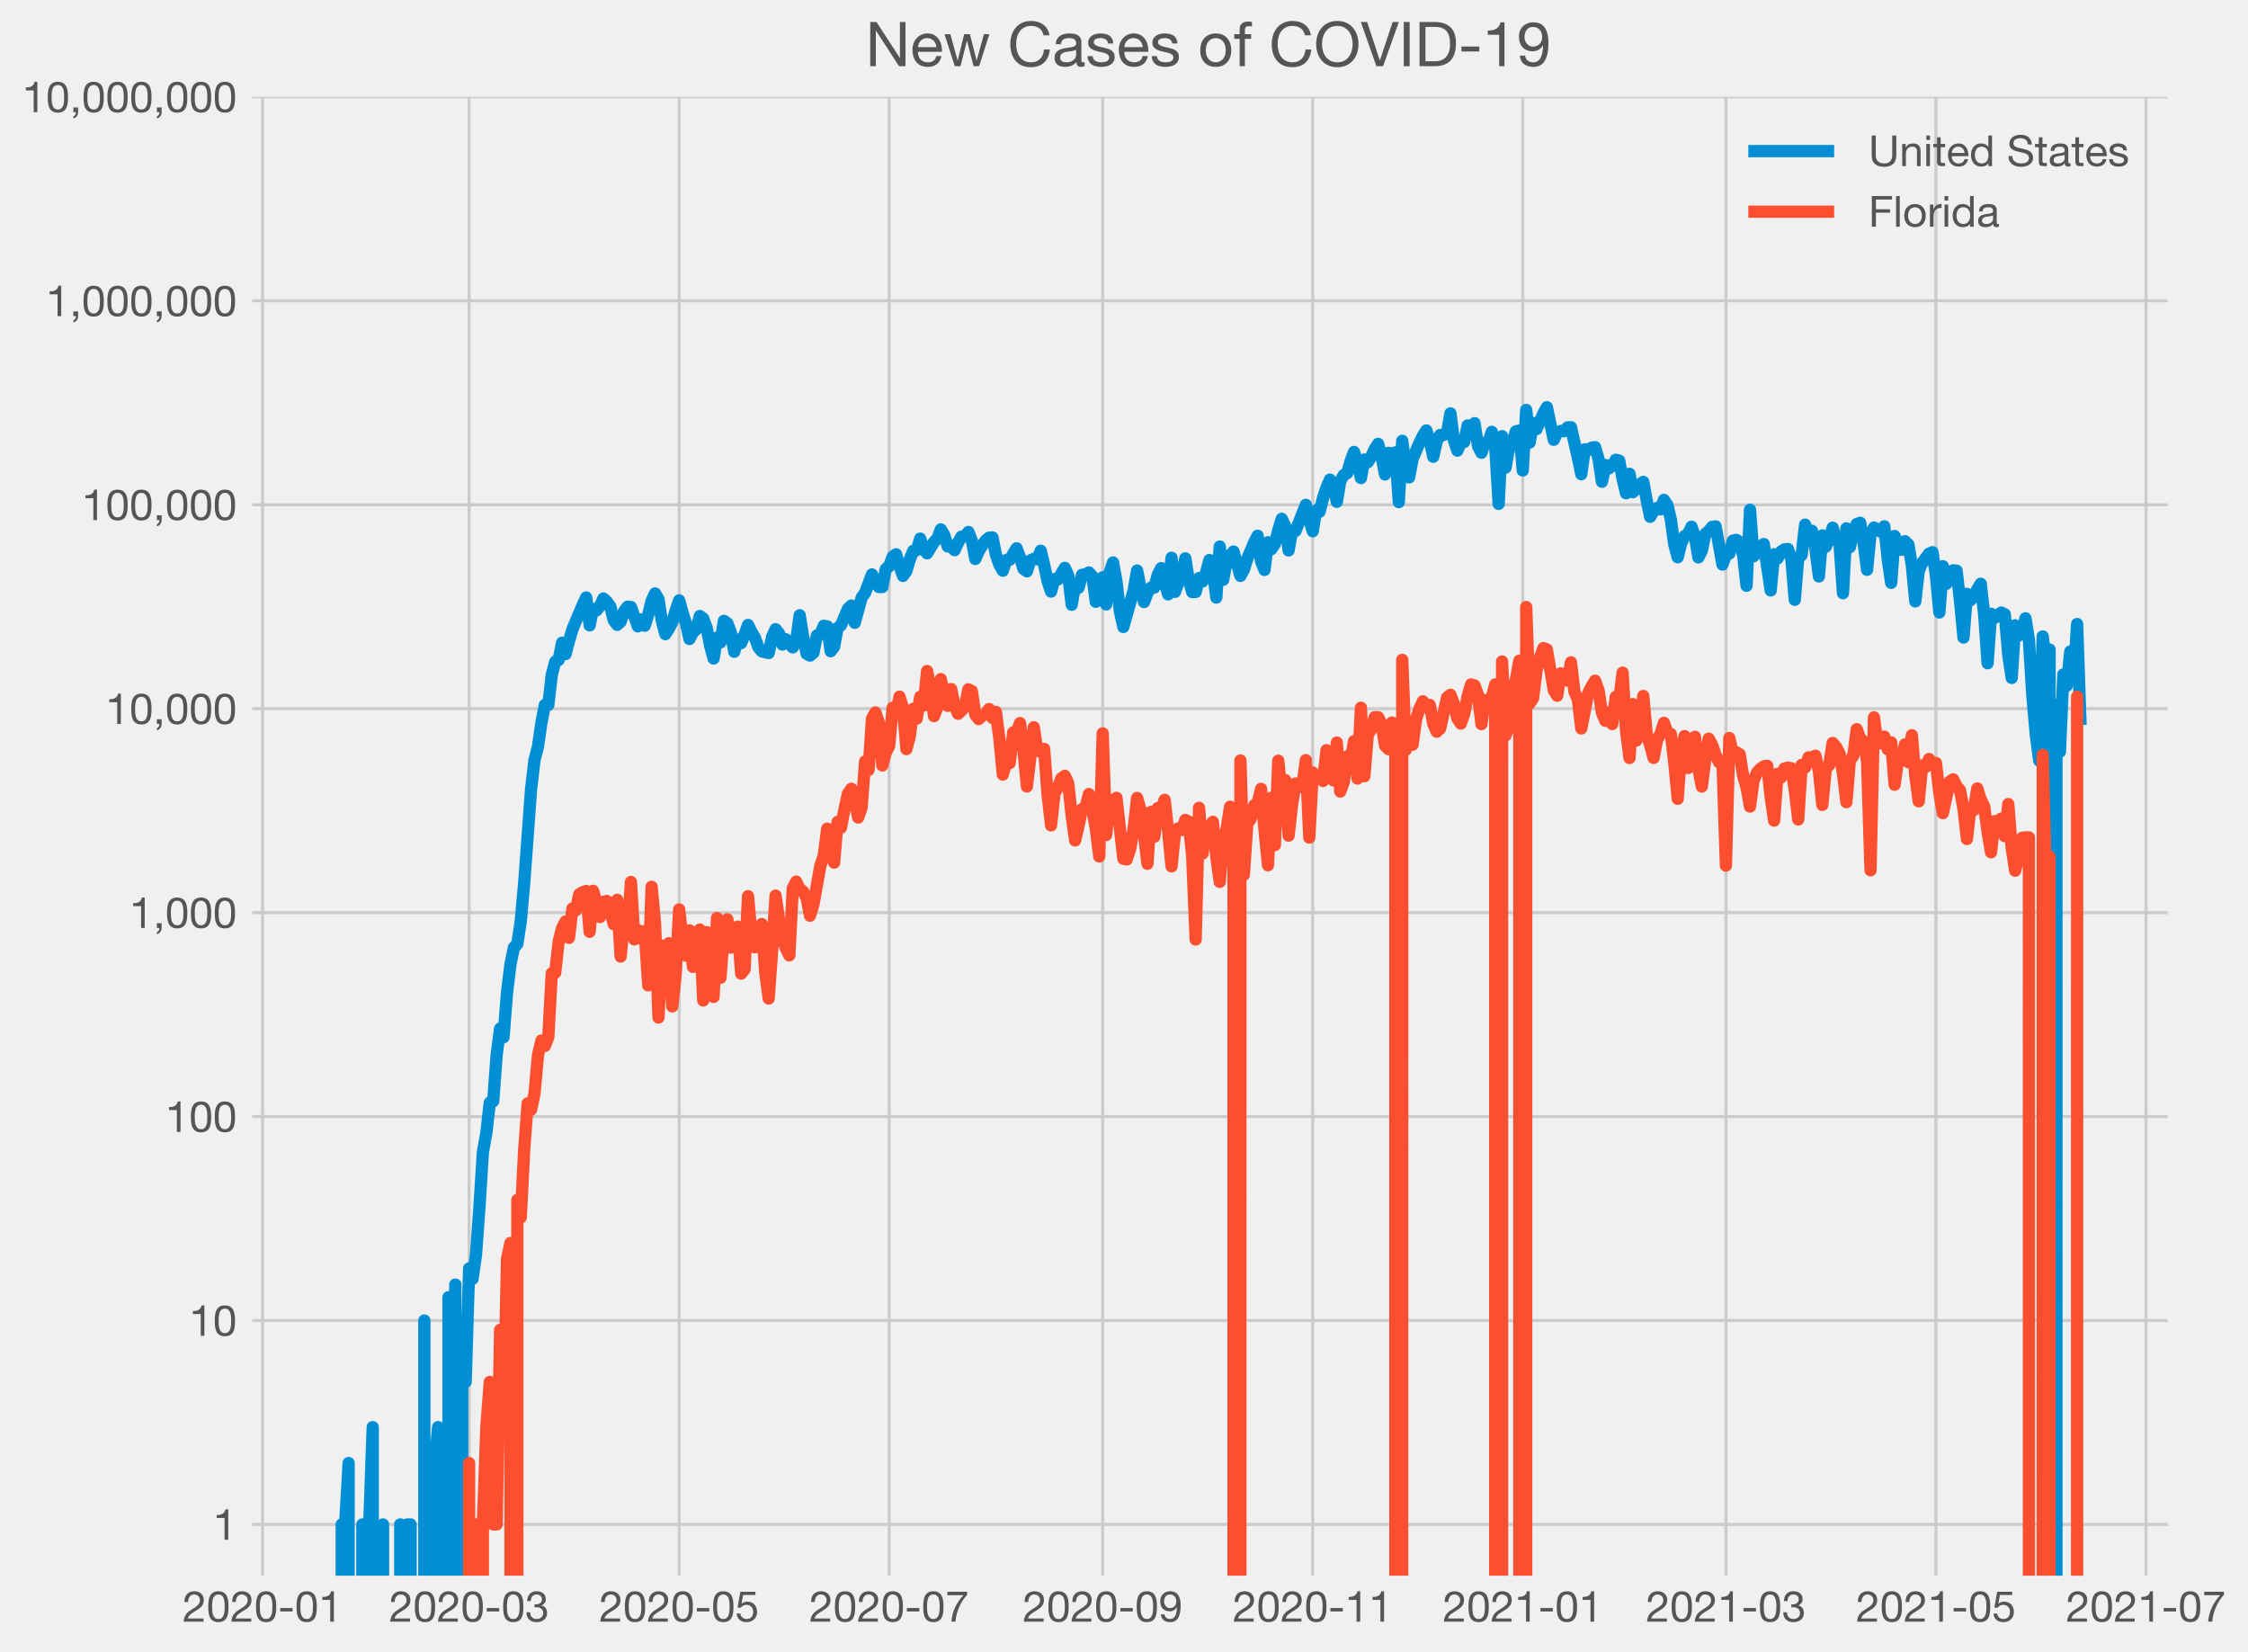 <?xml version="1.0" encoding="utf-8" standalone="no"?>
<!DOCTYPE svg PUBLIC "-//W3C//DTD SVG 1.1//EN"
  "http://www.w3.org/Graphics/SVG/1.1/DTD/svg11.dtd">
<!-- Created with matplotlib (https://matplotlib.org/) -->
<svg height="538.891pt" version="1.1" viewBox="0 0 733.289 538.891" width="733.289pt" xmlns="http://www.w3.org/2000/svg" xmlns:xlink="http://www.w3.org/1999/xlink">
 <defs>
  <style type="text/css">*{stroke-linecap:butt;stroke-linejoin:round;}</style>
 </defs>
 <g id="figure_1">
  <g id="patch_1">
   <path d="M 0 538.891 
L 733.289 538.891 
L 733.289 0 
L 0 0 
z
" style="fill:#f0f0f0;"/>
  </g>
  <g id="axes_1">
   <g id="patch_2">
    <path d="M 80.748 515.436 
L 707.148 515.436 
L 707.148 31.596 
L 80.748 31.596 
z
" style="fill:#f0f0f0;"/>
   </g>
   <g id="matplotlib.axis_1">
    <g id="xtick_1">
     <g id="line2d_1">
      <path clip-path="url(#pd1d973290a)" d="M 85.634 515.436 
L 85.634 31.596 
" style="fill:none;stroke:#cbcbcb;"/>
     </g>
     <g id="line2d_2"/>
     <g id="text_1">
      <!-- 2020-01 -->
      <g style="fill:#555555;" transform="translate(59.561 528.932)scale(0.14 -0.14)">
       <defs>
        <path d="M 4.406 45.797 
L 12.906 45.797 
Q 12.797 49 13.547 52.141 
Q 14.297 55.297 16 57.797 
Q 17.703 60.297 20.344 61.844 
Q 23 63.406 26.703 63.406 
Q 29.5 63.406 32 62.5 
Q 34.5 61.594 36.344 59.891 
Q 38.203 58.203 39.297 55.844 
Q 40.406 53.5 40.406 50.594 
Q 40.406 46.906 39.25 44.094 
Q 38.094 41.297 35.844 38.891 
Q 33.594 36.5 30.188 34.141 
Q 26.797 31.797 22.297 29 
Q 18.594 26.797 15.188 24.297 
Q 11.797 21.797 9.094 18.5 
Q 6.406 15.203 4.656 10.75 
Q 2.906 6.297 2.406 0 
L 48.703 0 
L 48.703 7.5 
L 12.297 7.5 
Q 12.906 10.797 14.844 13.344 
Q 16.797 15.906 19.547 18.094 
Q 22.297 20.297 25.594 22.25 
Q 28.906 24.203 32.203 26.203 
Q 35.5 28.297 38.594 30.594 
Q 41.703 32.906 44.094 35.75 
Q 46.5 38.594 47.953 42.188 
Q 49.406 45.797 49.406 50.5 
Q 49.406 55.5 47.656 59.297 
Q 45.906 63.094 42.906 65.641 
Q 39.906 68.203 35.844 69.547 
Q 31.797 70.906 27.203 70.906 
Q 21.594 70.906 17.188 69 
Q 12.797 67.094 9.844 63.75 
Q 6.906 60.406 5.5 55.797 
Q 4.094 51.203 4.406 45.797 
z
" id="HelveticaNeue-50"/>
        <path d="M 13.203 34.906 
Q 13.203 37.5 13.25 40.641 
Q 13.297 43.797 13.75 46.938 
Q 14.203 50.094 15.047 53.094 
Q 15.906 56.094 17.547 58.344 
Q 19.203 60.594 21.703 62 
Q 24.203 63.406 27.797 63.406 
Q 31.406 63.406 33.906 62 
Q 36.406 60.594 38.047 58.344 
Q 39.703 56.094 40.547 53.094 
Q 41.406 50.094 41.844 46.938 
Q 42.297 43.797 42.344 40.641 
Q 42.406 37.5 42.406 34.906 
Q 42.406 30.906 42.156 25.953 
Q 41.906 21 40.547 16.641 
Q 39.203 12.297 36.203 9.297 
Q 33.203 6.297 27.797 6.297 
Q 22.406 6.297 19.406 9.297 
Q 16.406 12.297 15.047 16.641 
Q 13.703 21 13.453 25.953 
Q 13.203 30.906 13.203 34.906 
z
M 4.203 34.797 
Q 4.203 30.906 4.391 26.703 
Q 4.594 22.5 5.391 18.5 
Q 6.203 14.5 7.703 10.953 
Q 9.203 7.406 11.797 4.703 
Q 14.406 2 18.344 0.453 
Q 22.297 -1.094 27.797 -1.094 
Q 33.406 -1.094 37.297 0.453 
Q 41.203 2 43.797 4.703 
Q 46.406 7.406 47.906 10.953 
Q 49.406 14.5 50.203 18.5 
Q 51 22.5 51.203 26.703 
Q 51.406 30.906 51.406 34.797 
Q 51.406 38.703 51.203 42.891 
Q 51 47.094 50.203 51.094 
Q 49.406 55.094 47.906 58.688 
Q 46.406 62.297 43.797 65 
Q 41.203 67.703 37.25 69.297 
Q 33.297 70.906 27.797 70.906 
Q 22.297 70.906 18.344 69.297 
Q 14.406 67.703 11.797 65 
Q 9.203 62.297 7.703 58.688 
Q 6.203 55.094 5.391 51.094 
Q 4.594 47.094 4.391 42.891 
Q 4.203 38.703 4.203 34.797 
z
" id="HelveticaNeue-48"/>
        <path d="M 5 31.797 
L 5 23.797 
L 33.906 23.797 
L 33.906 31.797 
z
" id="HelveticaNeue-45"/>
        <path d="M 35.594 0 
L 35.594 70.906 
L 29.094 70.906 
Q 28.406 66.906 26.5 64.297 
Q 24.594 61.703 21.844 60.203 
Q 19.094 58.703 15.688 58.141 
Q 12.297 57.594 8.703 57.594 
L 8.703 50.797 
L 27.094 50.797 
L 27.094 0 
z
" id="HelveticaNeue-49"/>
       </defs>
       <use xlink:href="#HelveticaNeue-50"/>
       <use x="55.6" xlink:href="#HelveticaNeue-48"/>
       <use x="111.2" xlink:href="#HelveticaNeue-50"/>
       <use x="166.8" xlink:href="#HelveticaNeue-48"/>
       <use x="222.4" xlink:href="#HelveticaNeue-45"/>
       <use x="261.3" xlink:href="#HelveticaNeue-48"/>
       <use x="316.9" xlink:href="#HelveticaNeue-49"/>
      </g>
     </g>
    </g>
    <g id="xtick_2">
     <g id="line2d_3">
      <path clip-path="url(#pd1d973290a)" d="M 153.025 515.436 
L 153.025 31.596 
" style="fill:none;stroke:#cbcbcb;"/>
     </g>
     <g id="line2d_4"/>
     <g id="text_2">
      <!-- 2020-03 -->
      <g style="fill:#555555;" transform="translate(126.952 528.932)scale(0.14 -0.14)">
       <defs>
        <path d="M 21.797 40.5 
L 21.797 33.297 
Q 24.203 33.594 26.906 33.594 
Q 30.094 33.594 32.844 32.75 
Q 35.594 31.906 37.594 30.156 
Q 39.594 28.406 40.797 25.844 
Q 42 23.297 42 20 
Q 42 16.797 40.75 14.25 
Q 39.5 11.703 37.391 9.953 
Q 35.297 8.203 32.5 7.25 
Q 29.703 6.297 26.594 6.297 
Q 19.297 6.297 15.5 10.641 
Q 11.703 15 11.5 21.906 
L 3 21.906 
Q 2.906 16.406 4.547 12.094 
Q 6.203 7.797 9.297 4.844 
Q 12.406 1.906 16.797 0.406 
Q 21.203 -1.094 26.594 -1.094 
Q 31.594 -1.094 36.047 0.25 
Q 40.5 1.594 43.797 4.297 
Q 47.094 7 49.047 11.047 
Q 51 15.094 51 20.406 
Q 51 26.797 47.844 31.5 
Q 44.703 36.203 38.203 37.594 
L 38.203 37.797 
Q 42.406 39.703 45.203 43.391 
Q 48 47.094 48 51.906 
Q 48 56.797 46.344 60.391 
Q 44.703 64 41.797 66.297 
Q 38.906 68.594 34.953 69.75 
Q 31 70.906 26.406 70.906 
Q 21.094 70.906 17.047 69.203 
Q 13 67.5 10.297 64.5 
Q 7.594 61.5 6.141 57.297 
Q 4.703 53.094 4.5 48 
L 13 48 
Q 13 51.094 13.797 53.891 
Q 14.594 56.703 16.25 58.797 
Q 17.906 60.906 20.453 62.156 
Q 23 63.406 26.406 63.406 
Q 31.797 63.406 35.391 60.547 
Q 39 57.703 39 52 
Q 39 49.203 37.891 47 
Q 36.797 44.797 34.938 43.344 
Q 33.094 41.906 30.641 41.156 
Q 28.203 40.406 25.5 40.406 
L 23.703 40.406 
Q 23.203 40.406 22.703 40.406 
Q 22.297 40.406 21.797 40.5 
z
" id="HelveticaNeue-51"/>
       </defs>
       <use xlink:href="#HelveticaNeue-50"/>
       <use x="55.6" xlink:href="#HelveticaNeue-48"/>
       <use x="111.2" xlink:href="#HelveticaNeue-50"/>
       <use x="166.8" xlink:href="#HelveticaNeue-48"/>
       <use x="222.4" xlink:href="#HelveticaNeue-45"/>
       <use x="261.3" xlink:href="#HelveticaNeue-48"/>
       <use x="316.9" xlink:href="#HelveticaNeue-51"/>
      </g>
     </g>
    </g>
    <g id="xtick_3">
     <g id="line2d_5">
      <path clip-path="url(#pd1d973290a)" d="M 221.539 515.436 
L 221.539 31.596 
" style="fill:none;stroke:#cbcbcb;"/>
     </g>
     <g id="line2d_6"/>
     <g id="text_3">
      <!-- 2020-05 -->
      <g style="fill:#555555;" transform="translate(195.466 528.932)scale(0.14 -0.14)">
       <defs>
        <path d="M 47 62.203 
L 47 69.703 
L 12 69.703 
L 5.406 32.906 
L 12.703 32.5 
Q 15.203 35.5 18.453 37.344 
Q 21.703 39.203 25.906 39.203 
Q 29.5 39.203 32.453 38 
Q 35.406 36.797 37.5 34.641 
Q 39.594 32.5 40.75 29.547 
Q 41.906 26.594 41.906 23.094 
Q 41.906 18.906 40.703 15.75 
Q 39.5 12.594 37.453 10.5 
Q 35.406 8.406 32.656 7.344 
Q 29.906 6.297 26.906 6.297 
Q 23.703 6.297 21.047 7.25 
Q 18.406 8.203 16.453 9.953 
Q 14.5 11.703 13.344 14.047 
Q 12.203 16.406 12 19.094 
L 3.5 19.094 
Q 3.594 14.297 5.391 10.5 
Q 7.203 6.703 10.297 4.141 
Q 13.406 1.594 17.453 0.25 
Q 21.5 -1.094 26.094 -1.094 
Q 32.297 -1.094 36.938 0.844 
Q 41.594 2.797 44.688 6.094 
Q 47.797 9.406 49.344 13.656 
Q 50.906 17.906 50.906 22.406 
Q 50.906 28.5 49.094 33.047 
Q 47.297 37.594 44.188 40.641 
Q 41.094 43.703 36.891 45.203 
Q 32.703 46.703 28 46.703 
Q 24.406 46.703 20.75 45.453 
Q 17.094 44.203 14.797 41.594 
L 14.594 41.797 
L 18.406 62.203 
z
" id="HelveticaNeue-53"/>
       </defs>
       <use xlink:href="#HelveticaNeue-50"/>
       <use x="55.6" xlink:href="#HelveticaNeue-48"/>
       <use x="111.2" xlink:href="#HelveticaNeue-50"/>
       <use x="166.8" xlink:href="#HelveticaNeue-48"/>
       <use x="222.4" xlink:href="#HelveticaNeue-45"/>
       <use x="261.3" xlink:href="#HelveticaNeue-48"/>
       <use x="316.9" xlink:href="#HelveticaNeue-53"/>
      </g>
     </g>
    </g>
    <g id="xtick_4">
     <g id="line2d_7">
      <path clip-path="url(#pd1d973290a)" d="M 290.054 515.436 
L 290.054 31.596 
" style="fill:none;stroke:#cbcbcb;"/>
     </g>
     <g id="line2d_8"/>
     <g id="text_4">
      <!-- 2020-07 -->
      <g style="fill:#555555;" transform="translate(263.981 528.932)scale(0.14 -0.14)">
       <defs>
        <path d="M 50.906 62.406 
L 50.906 69.703 
L 5 69.703 
L 5 61.703 
L 42.203 61.703 
Q 36.594 55.797 31.75 48.797 
Q 26.906 41.797 23.203 33.938 
Q 19.5 26.094 17.141 17.547 
Q 14.797 9 14.203 0 
L 23.703 0 
Q 24.203 8.297 26.5 17.094 
Q 28.797 25.906 32.438 34.203 
Q 36.094 42.5 40.797 49.797 
Q 45.5 57.094 50.906 62.406 
z
" id="HelveticaNeue-55"/>
       </defs>
       <use xlink:href="#HelveticaNeue-50"/>
       <use x="55.6" xlink:href="#HelveticaNeue-48"/>
       <use x="111.2" xlink:href="#HelveticaNeue-50"/>
       <use x="166.8" xlink:href="#HelveticaNeue-48"/>
       <use x="222.4" xlink:href="#HelveticaNeue-45"/>
       <use x="261.3" xlink:href="#HelveticaNeue-48"/>
       <use x="316.9" xlink:href="#HelveticaNeue-55"/>
      </g>
     </g>
    </g>
    <g id="xtick_5">
     <g id="line2d_9">
      <path clip-path="url(#pd1d973290a)" d="M 359.691 515.436 
L 359.691 31.596 
" style="fill:none;stroke:#cbcbcb;"/>
     </g>
     <g id="line2d_10"/>
     <g id="text_5">
      <!-- 2020-09 -->
      <g style="fill:#555555;" transform="translate(333.618 528.932)scale(0.14 -0.14)">
       <defs>
        <path d="M 13.406 17.094 
L 4.906 17.094 
Q 5.703 7.906 11.594 3.406 
Q 17.5 -1.094 26.406 -1.094 
Q 39.297 -1.094 45.141 8.75 
Q 51 18.594 51 37 
Q 51 47.094 49.047 53.641 
Q 47.094 60.203 43.797 64 
Q 40.5 67.797 36.094 69.344 
Q 31.703 70.906 26.703 70.906 
Q 21.594 70.906 17.297 69.203 
Q 13 67.5 9.891 64.453 
Q 6.797 61.406 5.094 57.156 
Q 3.406 52.906 3.406 47.797 
Q 3.406 42.594 4.844 38.188 
Q 6.297 33.797 9.141 30.688 
Q 12 27.594 16.203 25.844 
Q 20.406 24.094 25.797 24.094 
Q 31 24.094 35.391 26.75 
Q 39.797 29.406 42.203 33.906 
L 42.406 33.703 
Q 42 19.797 38.094 13.047 
Q 34.203 6.297 26.406 6.297 
Q 21.297 6.297 17.594 9.094 
Q 13.906 11.906 13.406 17.094 
z
M 40.906 47.203 
Q 40.906 44.094 39.906 41.25 
Q 38.906 38.406 37 36.25 
Q 35.094 34.094 32.391 32.844 
Q 29.703 31.594 26.406 31.594 
Q 23.297 31.594 20.75 32.844 
Q 18.203 34.094 16.344 36.188 
Q 14.5 38.297 13.453 41 
Q 12.406 43.703 12.406 46.594 
Q 12.406 49.906 13.156 52.906 
Q 13.906 55.906 15.547 58.25 
Q 17.203 60.594 19.844 62 
Q 22.5 63.406 26.297 63.406 
Q 29.906 63.406 32.594 62.094 
Q 35.297 60.797 37.141 58.547 
Q 39 56.297 39.953 53.391 
Q 40.906 50.5 40.906 47.203 
z
" id="HelveticaNeue-57"/>
       </defs>
       <use xlink:href="#HelveticaNeue-50"/>
       <use x="55.6" xlink:href="#HelveticaNeue-48"/>
       <use x="111.2" xlink:href="#HelveticaNeue-50"/>
       <use x="166.8" xlink:href="#HelveticaNeue-48"/>
       <use x="222.4" xlink:href="#HelveticaNeue-45"/>
       <use x="261.3" xlink:href="#HelveticaNeue-48"/>
       <use x="316.9" xlink:href="#HelveticaNeue-57"/>
      </g>
     </g>
    </g>
    <g id="xtick_6">
     <g id="line2d_11">
      <path clip-path="url(#pd1d973290a)" d="M 428.205 515.436 
L 428.205 31.596 
" style="fill:none;stroke:#cbcbcb;"/>
     </g>
     <g id="line2d_12"/>
     <g id="text_6">
      <!-- 2020-11 -->
      <g style="fill:#555555;" transform="translate(402.132 528.932)scale(0.14 -0.14)">
       <use xlink:href="#HelveticaNeue-50"/>
       <use x="55.6" xlink:href="#HelveticaNeue-48"/>
       <use x="111.2" xlink:href="#HelveticaNeue-50"/>
       <use x="166.8" xlink:href="#HelveticaNeue-48"/>
       <use x="222.4" xlink:href="#HelveticaNeue-45"/>
       <use x="261.3" xlink:href="#HelveticaNeue-49"/>
       <use x="316.9" xlink:href="#HelveticaNeue-49"/>
      </g>
     </g>
    </g>
    <g id="xtick_7">
     <g id="line2d_13">
      <path clip-path="url(#pd1d973290a)" d="M 496.72 515.436 
L 496.72 31.596 
" style="fill:none;stroke:#cbcbcb;"/>
     </g>
     <g id="line2d_14"/>
     <g id="text_7">
      <!-- 2021-01 -->
      <g style="fill:#555555;" transform="translate(470.647 528.932)scale(0.14 -0.14)">
       <use xlink:href="#HelveticaNeue-50"/>
       <use x="55.6" xlink:href="#HelveticaNeue-48"/>
       <use x="111.2" xlink:href="#HelveticaNeue-50"/>
       <use x="166.8" xlink:href="#HelveticaNeue-49"/>
       <use x="222.4" xlink:href="#HelveticaNeue-45"/>
       <use x="261.3" xlink:href="#HelveticaNeue-48"/>
       <use x="316.9" xlink:href="#HelveticaNeue-49"/>
      </g>
     </g>
    </g>
    <g id="xtick_8">
     <g id="line2d_15">
      <path clip-path="url(#pd1d973290a)" d="M 562.987 515.436 
L 562.987 31.596 
" style="fill:none;stroke:#cbcbcb;"/>
     </g>
     <g id="line2d_16"/>
     <g id="text_8">
      <!-- 2021-03 -->
      <g style="fill:#555555;" transform="translate(536.915 528.932)scale(0.14 -0.14)">
       <use xlink:href="#HelveticaNeue-50"/>
       <use x="55.6" xlink:href="#HelveticaNeue-48"/>
       <use x="111.2" xlink:href="#HelveticaNeue-50"/>
       <use x="166.8" xlink:href="#HelveticaNeue-49"/>
       <use x="222.4" xlink:href="#HelveticaNeue-45"/>
       <use x="261.3" xlink:href="#HelveticaNeue-48"/>
       <use x="316.9" xlink:href="#HelveticaNeue-51"/>
      </g>
     </g>
    </g>
    <g id="xtick_9">
     <g id="line2d_17">
      <path clip-path="url(#pd1d973290a)" d="M 631.502 515.436 
L 631.502 31.596 
" style="fill:none;stroke:#cbcbcb;"/>
     </g>
     <g id="line2d_18"/>
     <g id="text_9">
      <!-- 2021-05 -->
      <g style="fill:#555555;" transform="translate(605.429 528.932)scale(0.14 -0.14)">
       <use xlink:href="#HelveticaNeue-50"/>
       <use x="55.6" xlink:href="#HelveticaNeue-48"/>
       <use x="111.2" xlink:href="#HelveticaNeue-50"/>
       <use x="166.8" xlink:href="#HelveticaNeue-49"/>
       <use x="222.4" xlink:href="#HelveticaNeue-45"/>
       <use x="261.3" xlink:href="#HelveticaNeue-48"/>
       <use x="316.9" xlink:href="#HelveticaNeue-53"/>
      </g>
     </g>
    </g>
    <g id="xtick_10">
     <g id="line2d_19">
      <path clip-path="url(#pd1d973290a)" d="M 700.016 515.436 
L 700.016 31.596 
" style="fill:none;stroke:#cbcbcb;"/>
     </g>
     <g id="line2d_20"/>
     <g id="text_10">
      <!-- 2021-07 -->
      <g style="fill:#555555;" transform="translate(673.943 528.932)scale(0.14 -0.14)">
       <use xlink:href="#HelveticaNeue-50"/>
       <use x="55.6" xlink:href="#HelveticaNeue-48"/>
       <use x="111.2" xlink:href="#HelveticaNeue-50"/>
       <use x="166.8" xlink:href="#HelveticaNeue-49"/>
       <use x="222.4" xlink:href="#HelveticaNeue-45"/>
       <use x="261.3" xlink:href="#HelveticaNeue-48"/>
       <use x="316.9" xlink:href="#HelveticaNeue-55"/>
      </g>
     </g>
    </g>
   </g>
   <g id="matplotlib.axis_2">
    <g id="ytick_1">
     <g id="line2d_21">
      <path clip-path="url(#pd1d973290a)" d="M 80.748 497.216 
L 707.148 497.216 
" style="fill:none;stroke:#cbcbcb;"/>
     </g>
     <g id="line2d_22"/>
     <g id="text_11">
      <!-- 1 -->
      <g style="fill:#555555;" transform="translate(69.465 502.214)scale(0.14 -0.14)">
       <use xlink:href="#HelveticaNeue-49"/>
      </g>
     </g>
    </g>
    <g id="ytick_2">
     <g id="line2d_23">
      <path clip-path="url(#pd1d973290a)" d="M 80.748 430.698 
L 707.148 430.698 
" style="fill:none;stroke:#cbcbcb;"/>
     </g>
     <g id="line2d_24"/>
     <g id="text_12">
      <!-- 10 -->
      <g style="fill:#555555;" transform="translate(61.682 435.697)scale(0.14 -0.14)">
       <use xlink:href="#HelveticaNeue-49"/>
       <use x="55.6" xlink:href="#HelveticaNeue-48"/>
      </g>
     </g>
    </g>
    <g id="ytick_3">
     <g id="line2d_25">
      <path clip-path="url(#pd1d973290a)" d="M 80.748 364.181 
L 707.148 364.181 
" style="fill:none;stroke:#cbcbcb;"/>
     </g>
     <g id="line2d_26"/>
     <g id="text_13">
      <!-- 100 -->
      <g style="fill:#555555;" transform="translate(53.899 369.18)scale(0.14 -0.14)">
       <use xlink:href="#HelveticaNeue-49"/>
       <use x="55.6" xlink:href="#HelveticaNeue-48"/>
       <use x="111.2" xlink:href="#HelveticaNeue-48"/>
      </g>
     </g>
    </g>
    <g id="ytick_4">
     <g id="line2d_27">
      <path clip-path="url(#pd1d973290a)" d="M 80.748 297.664 
L 707.148 297.664 
" style="fill:none;stroke:#cbcbcb;"/>
     </g>
     <g id="line2d_28"/>
     <g id="text_14">
      <!-- 1,000 -->
      <g style="fill:#555555;" transform="translate(42.224 302.663)scale(0.14 -0.14)">
       <defs>
        <path d="M 8.297 11.094 
L 8.297 0 
L 14.203 0 
Q 14.297 -1.203 14.047 -2.594 
Q 13.797 -4 13.094 -5.344 
Q 12.406 -6.703 11.25 -7.844 
Q 10.094 -9 8.406 -9.594 
L 8.406 -14.594 
Q 14.203 -12.906 16.797 -8.797 
Q 19.406 -4.703 19.406 1 
L 19.406 11.094 
z
" id="HelveticaNeue-44"/>
       </defs>
       <use xlink:href="#HelveticaNeue-49"/>
       <use x="55.6" xlink:href="#HelveticaNeue-44"/>
       <use x="83.4" xlink:href="#HelveticaNeue-48"/>
       <use x="139" xlink:href="#HelveticaNeue-48"/>
       <use x="194.6" xlink:href="#HelveticaNeue-48"/>
      </g>
     </g>
    </g>
    <g id="ytick_5">
     <g id="line2d_29">
      <path clip-path="url(#pd1d973290a)" d="M 80.748 231.147 
L 707.148 231.147 
" style="fill:none;stroke:#cbcbcb;"/>
     </g>
     <g id="line2d_30"/>
     <g id="text_15">
      <!-- 10,000 -->
      <g style="fill:#555555;" transform="translate(34.441 236.145)scale(0.14 -0.14)">
       <use xlink:href="#HelveticaNeue-49"/>
       <use x="55.6" xlink:href="#HelveticaNeue-48"/>
       <use x="111.2" xlink:href="#HelveticaNeue-44"/>
       <use x="139" xlink:href="#HelveticaNeue-48"/>
       <use x="194.6" xlink:href="#HelveticaNeue-48"/>
       <use x="250.2" xlink:href="#HelveticaNeue-48"/>
      </g>
     </g>
    </g>
    <g id="ytick_6">
     <g id="line2d_31">
      <path clip-path="url(#pd1d973290a)" d="M 80.748 164.63 
L 707.148 164.63 
" style="fill:none;stroke:#cbcbcb;"/>
     </g>
     <g id="line2d_32"/>
     <g id="text_16">
      <!-- 100,000 -->
      <g style="fill:#555555;" transform="translate(26.658 169.628)scale(0.14 -0.14)">
       <use xlink:href="#HelveticaNeue-49"/>
       <use x="55.6" xlink:href="#HelveticaNeue-48"/>
       <use x="111.2" xlink:href="#HelveticaNeue-48"/>
       <use x="166.8" xlink:href="#HelveticaNeue-44"/>
       <use x="194.6" xlink:href="#HelveticaNeue-48"/>
       <use x="250.2" xlink:href="#HelveticaNeue-48"/>
       <use x="305.8" xlink:href="#HelveticaNeue-48"/>
      </g>
     </g>
    </g>
    <g id="ytick_7">
     <g id="line2d_33">
      <path clip-path="url(#pd1d973290a)" d="M 80.748 98.113 
L 707.148 98.113 
" style="fill:none;stroke:#cbcbcb;"/>
     </g>
     <g id="line2d_34"/>
     <g id="text_17">
      <!-- 1,000,000 -->
      <g style="fill:#555555;" transform="translate(14.983 103.111)scale(0.14 -0.14)">
       <use xlink:href="#HelveticaNeue-49"/>
       <use x="55.6" xlink:href="#HelveticaNeue-44"/>
       <use x="83.4" xlink:href="#HelveticaNeue-48"/>
       <use x="139" xlink:href="#HelveticaNeue-48"/>
       <use x="194.6" xlink:href="#HelveticaNeue-48"/>
       <use x="250.2" xlink:href="#HelveticaNeue-44"/>
       <use x="278" xlink:href="#HelveticaNeue-48"/>
       <use x="333.6" xlink:href="#HelveticaNeue-48"/>
       <use x="389.2" xlink:href="#HelveticaNeue-48"/>
      </g>
     </g>
    </g>
    <g id="ytick_8">
     <g id="line2d_35">
      <path clip-path="url(#pd1d973290a)" d="M 80.748 31.596 
L 707.148 31.596 
" style="fill:none;stroke:#cbcbcb;"/>
     </g>
     <g id="line2d_36"/>
     <g id="text_18">
      <!-- 10,000,000 -->
      <g style="fill:#555555;" transform="translate(7.2 36.594)scale(0.14 -0.14)">
       <use xlink:href="#HelveticaNeue-49"/>
       <use x="55.6" xlink:href="#HelveticaNeue-48"/>
       <use x="111.2" xlink:href="#HelveticaNeue-44"/>
       <use x="139" xlink:href="#HelveticaNeue-48"/>
       <use x="194.6" xlink:href="#HelveticaNeue-48"/>
       <use x="250.2" xlink:href="#HelveticaNeue-48"/>
       <use x="305.8" xlink:href="#HelveticaNeue-44"/>
       <use x="333.6" xlink:href="#HelveticaNeue-48"/>
       <use x="389.2" xlink:href="#HelveticaNeue-48"/>
       <use x="444.8" xlink:href="#HelveticaNeue-48"/>
      </g>
     </g>
    </g>
    <g id="ytick_9">
     <g id="line2d_37"/>
    </g>
    <g id="ytick_10">
     <g id="line2d_38"/>
    </g>
    <g id="ytick_11">
     <g id="line2d_39"/>
    </g>
    <g id="ytick_12">
     <g id="line2d_40"/>
    </g>
    <g id="ytick_13">
     <g id="line2d_41"/>
    </g>
    <g id="ytick_14">
     <g id="line2d_42"/>
    </g>
    <g id="ytick_15">
     <g id="line2d_43"/>
    </g>
    <g id="ytick_16">
     <g id="line2d_44"/>
    </g>
    <g id="ytick_17">
     <g id="line2d_45"/>
    </g>
    <g id="ytick_18">
     <g id="line2d_46"/>
    </g>
    <g id="ytick_19">
     <g id="line2d_47"/>
    </g>
    <g id="ytick_20">
     <g id="line2d_48"/>
    </g>
    <g id="ytick_21">
     <g id="line2d_49"/>
    </g>
    <g id="ytick_22">
     <g id="line2d_50"/>
    </g>
    <g id="ytick_23">
     <g id="line2d_51"/>
    </g>
    <g id="ytick_24">
     <g id="line2d_52"/>
    </g>
    <g id="ytick_25">
     <g id="line2d_53"/>
    </g>
    <g id="ytick_26">
     <g id="line2d_54"/>
    </g>
    <g id="ytick_27">
     <g id="line2d_55"/>
    </g>
    <g id="ytick_28">
     <g id="line2d_56"/>
    </g>
    <g id="ytick_29">
     <g id="line2d_57"/>
    </g>
    <g id="ytick_30">
     <g id="line2d_58"/>
    </g>
    <g id="ytick_31">
     <g id="line2d_59"/>
    </g>
    <g id="ytick_32">
     <g id="line2d_60"/>
    </g>
    <g id="ytick_33">
     <g id="line2d_61"/>
    </g>
    <g id="ytick_34">
     <g id="line2d_62"/>
    </g>
    <g id="ytick_35">
     <g id="line2d_63"/>
    </g>
    <g id="ytick_36">
     <g id="line2d_64"/>
    </g>
    <g id="ytick_37">
     <g id="line2d_65"/>
    </g>
    <g id="ytick_38">
     <g id="line2d_66"/>
    </g>
    <g id="ytick_39">
     <g id="line2d_67"/>
    </g>
    <g id="ytick_40">
     <g id="line2d_68"/>
    </g>
    <g id="ytick_41">
     <g id="line2d_69"/>
    </g>
    <g id="ytick_42">
     <g id="line2d_70"/>
    </g>
    <g id="ytick_43">
     <g id="line2d_71"/>
    </g>
    <g id="ytick_44">
     <g id="line2d_72"/>
    </g>
    <g id="ytick_45">
     <g id="line2d_73"/>
    </g>
    <g id="ytick_46">
     <g id="line2d_74"/>
    </g>
    <g id="ytick_47">
     <g id="line2d_75"/>
    </g>
    <g id="ytick_48">
     <g id="line2d_76"/>
    </g>
    <g id="ytick_49">
     <g id="line2d_77"/>
    </g>
    <g id="ytick_50">
     <g id="line2d_78"/>
    </g>
    <g id="ytick_51">
     <g id="line2d_79"/>
    </g>
    <g id="ytick_52">
     <g id="line2d_80"/>
    </g>
    <g id="ytick_53">
     <g id="line2d_81"/>
    </g>
    <g id="ytick_54">
     <g id="line2d_82"/>
    </g>
    <g id="ytick_55">
     <g id="line2d_83"/>
    </g>
    <g id="ytick_56">
     <g id="line2d_84"/>
    </g>
    <g id="ytick_57">
     <g id="line2d_85"/>
    </g>
    <g id="ytick_58">
     <g id="line2d_86"/>
    </g>
    <g id="ytick_59">
     <g id="line2d_87"/>
    </g>
    <g id="ytick_60">
     <g id="line2d_88"/>
    </g>
    <g id="ytick_61">
     <g id="line2d_89"/>
    </g>
    <g id="ytick_62">
     <g id="line2d_90"/>
    </g>
    <g id="ytick_63">
     <g id="line2d_91"/>
    </g>
    <g id="ytick_64">
     <g id="line2d_92"/>
    </g>
    <g id="ytick_65">
     <g id="line2d_93"/>
    </g>
    <g id="ytick_66">
     <g id="line2d_94"/>
    </g>
    <g id="ytick_67">
     <g id="line2d_95"/>
    </g>
    <g id="ytick_68">
     <g id="line2d_96"/>
    </g>
   </g>
   <g id="line2d_97">
    <path clip-path="url(#pd1d973290a)" d="M 111.467 539.891 
L 111.467 497.216 
L 112.59 497.216 
L 113.714 477.192 
L 113.715 539.891 
M 118.206 539.891 
L 118.206 497.216 
L 120.453 497.216 
L 121.576 465.479 
L 121.577 539.891 
M 124.945 539.891 
L 124.945 497.216 
L 124.946 539.891 
M 130.561 539.891 
L 130.561 497.216 
L 130.562 539.891 
M 132.807 539.891 
L 132.808 497.216 
L 133.931 497.216 
L 133.932 539.891 
M 138.422 539.891 
L 138.424 430.698 
L 138.425 539.891 
M 141.792 539.891 
L 141.793 477.192 
L 142.916 465.479 
L 142.918 539.891 
M 146.284 539.891 
L 146.286 423.119 
L 147.409 477.192 
L 148.532 418.985 
L 148.534 539.891 
M 150.777 539.891 
L 150.779 450.722 
L 151.902 450.722 
L 153.025 413.718 
L 154.148 417.121 
L 155.271 409.265 
L 156.395 393.695 
L 157.518 375.75 
L 158.641 369.564 
L 159.764 359.646 
L 160.887 359.156 
L 162.011 344.014 
L 163.134 335.488 
L 164.257 338.295 
L 165.38 323.775 
L 166.503 314.621 
L 167.626 309.061 
L 168.75 307.885 
L 169.873 300.484 
L 170.996 287.965 
L 173.242 257.308 
L 174.366 247.799 
L 175.489 243.52 
L 176.612 235.689 
L 177.735 229.925 
L 178.858 229.922 
L 179.981 220.148 
L 181.105 215.822 
L 182.228 215.263 
L 183.351 209.623 
L 184.474 213.344 
L 185.597 209.076 
L 186.721 205.254 
L 190.09 197.26 
L 191.213 194.876 
L 192.337 203.974 
L 193.46 198.541 
L 194.583 199.088 
L 195.706 197.709 
L 196.829 195.207 
L 197.952 196.246 
L 199.076 197.8 
L 200.199 202.301 
L 201.322 203.802 
L 202.445 202.786 
L 203.568 199.378 
L 204.692 197.897 
L 205.815 197.993 
L 208.061 204.294 
L 209.184 202.034 
L 210.307 204.089 
L 211.431 200.558 
L 212.554 195.985 
L 213.677 193.555 
L 214.8 195.45 
L 215.923 202.739 
L 217.047 206.839 
L 218.17 205.083 
L 219.293 202.934 
L 220.416 199.068 
L 221.539 195.82 
L 222.662 199.921 
L 223.786 203.389 
L 224.909 208.42 
L 226.032 206.209 
L 227.155 205.254 
L 228.278 200.914 
L 229.402 201.769 
L 230.525 204.83 
L 231.648 210.669 
L 232.771 214.782 
L 233.894 207.979 
L 235.018 209.515 
L 236.141 202.495 
L 237.264 203.282 
L 238.387 206.27 
L 239.51 212.584 
L 240.633 208.598 
L 241.757 209.746 
L 242.88 206.998 
L 244.003 203.842 
L 245.126 206.099 
L 246.249 208.02 
L 247.373 211.079 
L 248.496 212.453 
L 250.742 212.997 
L 251.865 207.705 
L 252.988 205.204 
L 254.112 206.591 
L 255.235 210.222 
L 256.358 208.506 
L 257.481 210.003 
L 258.604 211.142 
L 259.728 208.879 
L 260.851 200.681 
L 261.974 207.7 
L 263.097 213.195 
L 264.22 213.837 
L 265.343 212.903 
L 266.467 207.272 
L 267.59 206.833 
L 268.713 204.113 
L 269.836 204.294 
L 270.959 212.408 
L 272.083 210.955 
L 273.206 204.81 
L 274.329 203.93 
L 276.575 198.616 
L 277.699 197.523 
L 278.822 203.126 
L 281.068 194.908 
L 282.191 193.36 
L 284.438 187.36 
L 286.684 191.457 
L 287.807 191.466 
L 288.93 185.6 
L 290.054 184.668 
L 291.177 181.608 
L 292.3 180.79 
L 293.423 184.65 
L 294.546 187.847 
L 295.669 186.247 
L 296.793 182.385 
L 297.916 179.65 
L 299.039 179.44 
L 300.162 175.675 
L 301.285 179.042 
L 302.409 180.463 
L 304.655 176.808 
L 305.778 175.626 
L 306.901 172.677 
L 308.025 174.555 
L 309.148 178.23 
L 310.271 178.311 
L 311.394 179.441 
L 312.517 176.951 
L 313.64 175.041 
L 314.764 174.931 
L 315.887 173.514 
L 317.01 176.296 
L 318.133 182.314 
L 319.256 179.784 
L 320.38 177.924 
L 321.503 176.293 
L 322.626 175.371 
L 323.749 175.312 
L 324.872 180.956 
L 325.995 184.198 
L 327.119 186.145 
L 328.242 182.673 
L 329.365 182.579 
L 331.611 178.835 
L 332.735 181.774 
L 333.858 185.545 
L 334.981 186.335 
L 336.104 182.776 
L 337.227 182.282 
L 338.35 182.398 
L 339.474 179.639 
L 340.597 184.227 
L 341.72 189.596 
L 342.843 192.946 
L 343.966 188.854 
L 345.09 189.002 
L 347.336 185.22 
L 348.459 187.68 
L 349.582 197.247 
L 350.706 190.809 
L 351.829 191.696 
L 352.952 187.493 
L 354.075 187.308 
L 355.198 186.71 
L 356.321 187.949 
L 357.445 196.283 
L 358.568 193.757 
L 359.691 188.314 
L 360.814 197.148 
L 361.937 186.816 
L 363.061 183.463 
L 364.184 189.516 
L 365.307 199.411 
L 366.43 204.486 
L 369.8 192.536 
L 370.923 186.094 
L 372.046 191.754 
L 373.169 196.358 
L 374.292 193.44 
L 375.416 191.671 
L 376.539 191.633 
L 377.662 187.499 
L 378.785 185.304 
L 379.908 189.82 
L 381.032 193.859 
L 382.155 181.926 
L 383.278 193.048 
L 384.401 190.001 
L 385.524 187.568 
L 386.647 182.121 
L 387.771 189.215 
L 388.894 193.12 
L 390.017 193.072 
L 391.14 188.546 
L 392.263 189.65 
L 393.387 186.801 
L 394.51 182.656 
L 395.633 185.966 
L 396.756 194.905 
L 397.879 178.248 
L 399.002 189.103 
L 400.126 182.961 
L 401.249 181.183 
L 402.372 179.891 
L 404.618 187.837 
L 405.742 185.823 
L 406.865 182.22 
L 409.111 176.918 
L 410.234 174.743 
L 411.357 183.101 
L 412.481 185.904 
L 413.604 176.879 
L 414.727 179.102 
L 415.85 177.415 
L 416.973 172.891 
L 418.097 169.224 
L 419.22 171.593 
L 420.343 179.524 
L 421.466 173.083 
L 422.589 173.177 
L 425.959 164.668 
L 427.082 169.594 
L 428.205 173.252 
L 429.328 166.413 
L 430.452 166.908 
L 431.575 162.385 
L 432.698 159.044 
L 433.821 156.43 
L 434.944 157.969 
L 436.068 163.659 
L 437.191 156.953 
L 438.314 154.961 
L 439.437 154.321 
L 440.56 150.403 
L 441.683 147.411 
L 442.807 151.227 
L 443.93 155.92 
L 445.053 149.892 
L 446.176 150.759 
L 447.299 148.916 
L 448.423 146.47 
L 449.546 144.771 
L 450.669 148.974 
L 451.792 154.746 
L 452.915 147.712 
L 454.038 147.995 
L 455.162 147.555 
L 456.285 163.776 
L 457.408 143.774 
L 458.531 152.647 
L 459.654 155.721 
L 460.778 149.707 
L 463.024 144.437 
L 464.147 142.153 
L 465.27 140.397 
L 466.394 143.793 
L 467.517 148.976 
L 468.64 143.964 
L 469.763 141.89 
L 470.886 141.889 
L 472.009 141.177 
L 473.133 134.831 
L 474.256 143.538 
L 475.379 146.98 
L 476.502 144.477 
L 477.625 144.159 
L 478.749 138.764 
L 479.872 139.617 
L 480.995 138.023 
L 482.118 145.5 
L 483.241 147.664 
L 484.364 144.388 
L 485.488 144.374 
L 486.611 140.851 
L 487.734 145.557 
L 488.857 164.356 
L 489.98 142.268 
L 491.104 152.517 
L 492.227 146.239 
L 493.35 144.458 
L 494.473 140.7 
L 495.596 140.444 
L 496.72 153.45 
L 497.843 133.712 
L 498.966 144.35 
L 500.089 137.949 
L 501.212 139.948 
L 503.459 134.851 
L 504.582 132.818 
L 506.828 143.432 
L 507.951 141.035 
L 509.075 140.572 
L 510.198 140.653 
L 511.321 139.399 
L 512.444 139.357 
L 514.69 149.285 
L 515.814 154.677 
L 516.937 146.557 
L 518.06 146.782 
L 519.183 146.015 
L 520.306 145.851 
L 521.43 149.657 
L 522.553 157.123 
L 523.676 151.677 
L 524.799 152.796 
L 525.922 151.826 
L 527.045 149.958 
L 528.169 150.231 
L 529.292 156.218 
L 530.415 160.895 
L 531.538 154.53 
L 532.661 160.533 
L 534.908 158.038 
L 536.031 157.162 
L 537.154 163.234 
L 538.277 168.559 
L 539.401 166.731 
L 540.524 165.696 
L 541.647 166.12 
L 542.77 163.046 
L 543.893 164.737 
L 545.016 169.441 
L 546.14 177.621 
L 547.263 181.757 
L 548.386 177.282 
L 549.509 174.867 
L 550.632 174.203 
L 551.756 171.803 
L 552.879 175.049 
L 554.002 181.806 
L 555.125 179.644 
L 556.248 174.156 
L 557.371 173.253 
L 558.495 171.851 
L 559.618 171.69 
L 561.864 184.135 
L 562.987 181.023 
L 564.111 180.544 
L 565.234 176.366 
L 566.357 176.077 
L 567.48 176.766 
L 568.603 181.079 
L 569.726 191.053 
L 570.85 166.26 
L 571.973 181.438 
L 573.096 180.269 
L 574.219 178.26 
L 575.342 177.446 
L 577.589 192.59 
L 578.712 180.785 
L 579.835 182.148 
L 580.958 179.905 
L 582.082 179.163 
L 583.205 179.088 
L 584.328 182.204 
L 585.451 195.631 
L 586.574 182.05 
L 587.697 180.997 
L 588.821 171.111 
L 589.944 175.303 
L 591.067 173.133 
L 592.19 179.051 
L 593.313 188.01 
L 594.437 174.63 
L 595.56 178.331 
L 596.683 175.797 
L 597.806 172.108 
L 598.929 175.522 
L 600.052 177.461 
L 601.176 193.49 
L 602.299 172.333 
L 603.422 178.452 
L 604.545 173.684 
L 605.668 170.914 
L 606.792 170.51 
L 607.915 177.182 
L 609.038 185.847 
L 610.161 174.147 
L 611.284 172.062 
L 612.408 172.652 
L 613.531 173.448 
L 614.654 171.677 
L 615.777 182.498 
L 616.9 190.105 
L 618.023 174.826 
L 619.147 177.789 
L 620.27 179.336 
L 621.393 176.528 
L 622.516 177.62 
L 623.639 184.384 
L 624.763 196.144 
L 625.886 186.236 
L 627.009 183.59 
L 629.255 180.575 
L 630.378 180.11 
L 631.502 187.852 
L 632.625 199.766 
L 633.748 184.686 
L 634.871 190.418 
L 635.994 187.878 
L 637.118 186.019 
L 638.241 186.14 
L 639.364 196.08 
L 640.487 207.942 
L 641.61 193.7 
L 642.733 195.759 
L 643.857 194.56 
L 644.98 192.254 
L 646.103 190.407 
L 647.226 200.34 
L 648.349 216.315 
L 649.473 200.184 
L 650.596 201.545 
L 651.719 200.583 
L 652.842 199.785 
L 653.965 200.378 
L 655.089 213.664 
L 656.212 221.117 
L 657.335 203.96 
L 658.458 207.315 
L 659.581 206.585 
L 660.704 201.67 
L 661.828 208.765 
L 662.951 227.032 
L 664.074 239.678 
L 665.197 248.119 
L 666.32 207.582 
L 667.444 216.023 
L 668.567 211.847 
L 668.572 539.891 
M 670.808 539.891 
L 670.813 229.884 
L 671.936 245.205 
L 673.059 219.982 
L 674.183 223.648 
L 675.306 212.493 
L 676.429 221.382 
L 677.552 203.537 
L 678.675 236.481 
L 678.675 236.481 
" style="fill:none;stroke:#008fd5;stroke-width:4;"/>
   </g>
   <g id="line2d_98">
    <path clip-path="url(#pd1d973290a)" d="M 153.024 539.891 
L 153.025 477.192 
L 153.026 539.891 
M 155.271 539.891 
L 155.271 497.216 
L 155.272 539.891 
M 157.517 539.891 
L 157.518 497.216 
L 158.641 465.479 
L 159.764 450.722 
L 160.887 497.216 
L 162.011 497.216 
L 163.134 433.742 
L 164.257 465.479 
L 165.38 410.675 
L 166.503 405.408 
L 166.506 539.891 
M 168.747 539.891 
L 168.75 391.383 
L 169.873 397.097 
L 170.996 374.901 
L 172.119 359.894 
L 173.242 361.958 
L 174.366 356.602 
L 175.489 344.158 
L 176.612 339.376 
L 177.735 341.143 
L 178.858 338.295 
L 179.981 317.458 
L 181.105 317.286 
L 182.228 307.154 
L 183.351 302.701 
L 184.474 300.548 
L 185.597 305.898 
L 186.721 296.337 
L 187.844 296.895 
L 188.967 291.66 
L 190.09 290.988 
L 191.213 290.601 
L 192.337 303.93 
L 193.46 290.555 
L 194.583 294.442 
L 195.706 299.116 
L 196.829 294.159 
L 197.952 293.854 
L 199.076 297.149 
L 200.199 301.456 
L 201.322 293.476 
L 202.445 311.991 
L 203.568 300.516 
L 204.692 303.894 
L 205.815 287.677 
L 206.938 306.402 
L 208.061 303.327 
L 209.184 306.207 
L 210.307 303.716 
L 211.431 321.381 
L 212.554 289.231 
L 213.677 301.193 
L 214.8 331.872 
L 215.923 308.425 
L 217.047 311.943 
L 218.17 307.64 
L 219.293 328.24 
L 220.416 317.804 
L 221.539 296.615 
L 222.662 306.558 
L 223.786 311.708 
L 224.909 303.432 
L 226.032 315.358 
L 227.155 314.26 
L 228.278 303.186 
L 229.402 326.308 
L 230.525 304.038 
L 231.648 312.663 
L 232.771 325.163 
L 233.894 299.421 
L 235.018 318.927 
L 236.141 303.823 
L 237.264 299.823 
L 238.387 309.104 
L 239.51 304.953 
L 240.633 302.223 
L 241.757 317.572 
L 242.88 316.169 
L 244.003 292.301 
L 245.126 304.99 
L 246.249 308.976 
L 247.373 306.362 
L 248.496 301.39 
L 249.619 317.172 
L 250.742 325.692 
L 251.865 310.064 
L 252.988 292.11 
L 254.112 299.854 
L 255.235 306.402 
L 256.358 309.363 
L 257.481 311.614 
L 258.604 289.71 
L 259.728 287.555 
L 260.851 289.974 
L 261.974 290.759 
L 263.097 292.883 
L 264.22 298.663 
L 265.343 295.016 
L 267.59 282.369 
L 268.713 279.092 
L 269.836 270.273 
L 270.959 277.41 
L 272.083 281.366 
L 273.206 268.096 
L 274.329 269.95 
L 275.452 264 
L 276.575 258.932 
L 277.699 257.265 
L 278.822 261.524 
L 279.945 266.649 
L 281.068 263.297 
L 282.191 248.36 
L 283.314 251.148 
L 284.438 234.377 
L 285.561 232.371 
L 286.684 235.74 
L 287.807 249.673 
L 288.93 245.459 
L 290.054 243.313 
L 291.177 230.834 
L 292.3 232.665 
L 293.423 227.215 
L 294.546 230.977 
L 295.669 244.33 
L 296.793 240.053 
L 297.916 231.179 
L 299.039 234.4 
L 300.162 227.278 
L 301.285 230.125 
L 302.409 218.862 
L 303.532 224.416 
L 304.655 233.575 
L 305.778 230.629 
L 306.901 221.499 
L 308.025 227.195 
L 309.148 230.215 
L 310.271 224.752 
L 311.394 230.162 
L 312.517 232.812 
L 313.64 231.775 
L 314.764 230.436 
L 315.887 224.831 
L 317.01 225.405 
L 318.133 233.107 
L 319.256 234.539 
L 320.38 233.462 
L 321.503 232.793 
L 322.626 231.274 
L 323.749 234.168 
L 324.872 232.2 
L 325.995 241.025 
L 327.119 252.64 
L 328.242 248.702 
L 329.365 248.899 
L 330.488 238.885 
L 331.611 238.75 
L 332.735 235.835 
L 333.858 244.822 
L 334.981 256.519 
L 337.227 237.202 
L 338.35 244.789 
L 339.474 245.2 
L 340.597 244.257 
L 341.72 259.259 
L 342.843 269.207 
L 343.966 258.811 
L 345.09 256.798 
L 346.213 253.863 
L 347.336 253.057 
L 348.459 255.454 
L 349.582 266.179 
L 350.706 274.135 
L 351.829 269.261 
L 352.952 263.883 
L 354.075 263.447 
L 355.198 258.985 
L 356.321 264.09 
L 357.445 270.251 
L 358.568 279.351 
L 359.691 239.193 
L 360.814 272.35 
L 361.937 260.894 
L 363.061 264.081 
L 364.184 260.215 
L 366.43 280.081 
L 367.553 280.317 
L 368.676 276.843 
L 369.8 270.251 
L 370.923 260.262 
L 372.046 264.153 
L 373.169 272.098 
L 374.292 281.73 
L 375.416 264.831 
L 376.539 272.92 
L 377.662 263.571 
L 378.785 264.027 
L 379.908 260.878 
L 381.032 270.953 
L 382.155 282.591 
L 383.278 271.543 
L 384.401 270.173 
L 385.524 270.724 
L 386.647 267.44 
L 387.771 267.972 
L 388.894 279.397 
L 390.017 306.441 
L 391.14 263.473 
L 392.263 278.402 
L 393.387 269.752 
L 394.51 269.402 
L 395.633 268.055 
L 396.756 279.613 
L 397.879 287.636 
L 399.002 274.225 
L 400.126 270.262 
L 401.249 263.122 
L 402.372 266.827 
L 402.377 539.891 
M 404.613 539.891 
L 404.618 248.052 
L 405.742 285.322 
L 406.865 268.705 
L 407.988 267.077 
L 409.111 262.688 
L 410.234 261.898 
L 411.357 257.301 
L 412.481 270.747 
L 413.604 282.217 
L 414.727 260.167 
L 415.85 275.632 
L 416.973 248.114 
L 418.097 259.955 
L 419.22 254.401 
L 420.343 272.555 
L 421.466 262.508 
L 422.589 255.541 
L 423.713 256.798 
L 424.836 256.221 
L 425.959 247.938 
L 427.082 273.216 
L 428.205 251.961 
L 429.328 253.261 
L 430.452 253.348 
L 431.575 254.713 
L 432.698 244.692 
L 434.944 254.524 
L 436.068 242.203 
L 437.191 258.171 
L 438.314 255.174 
L 439.437 246.694 
L 440.56 247.861 
L 441.683 241.728 
L 442.807 253.933 
L 443.93 230.845 
L 445.053 253.186 
L 446.176 239.616 
L 447.299 237.865 
L 448.423 233.919 
L 449.546 233.919 
L 450.669 236.153 
L 451.792 243.207 
L 452.915 244.352 
L 454.038 235.656 
L 455.162 236.266 
L 455.167 539.891 
M 457.403 539.891 
L 457.408 215.239 
L 458.531 244.6 
L 459.654 239.99 
L 460.778 242.893 
L 461.901 234.686 
L 463.024 231.164 
L 464.147 228.737 
L 465.27 230.64 
L 466.394 229.928 
L 467.517 236.06 
L 468.64 238.656 
L 469.763 237.647 
L 472.009 227.527 
L 473.133 226.614 
L 474.256 229.526 
L 475.379 234.326 
L 476.502 236.005 
L 477.625 232.901 
L 478.749 227.007 
L 479.872 223.241 
L 480.995 223.568 
L 482.118 226.656 
L 483.241 236.18 
L 484.364 228.354 
L 485.488 229.92 
L 486.611 227.402 
L 487.734 223.243 
L 487.739 539.891 
M 489.975 539.891 
L 489.98 215.747 
L 491.104 239.88 
L 492.227 236.887 
L 493.35 225.7 
L 494.473 221.694 
L 495.596 215.494 
L 495.602 539.891 
M 497.837 539.891 
L 497.843 197.984 
L 498.966 229.456 
L 500.089 227.729 
L 501.212 218.616 
L 502.335 214.517 
L 503.459 211.39 
L 504.582 211.81 
L 506.828 225.136 
L 507.951 226.919 
L 509.075 219.635 
L 510.198 221.448 
L 511.321 222.011 
L 512.444 216.031 
L 513.567 225.595 
L 514.69 228.15 
L 515.814 237.586 
L 518.06 226.088 
L 519.183 223.851 
L 520.306 222.013 
L 521.43 225.141 
L 522.553 232.523 
L 523.676 235.104 
L 524.799 232.344 
L 525.922 236.156 
L 527.045 227.304 
L 528.169 228.457 
L 529.292 219.397 
L 530.415 238.369 
L 531.538 247.234 
L 532.661 229.647 
L 533.785 241.537 
L 534.908 238.656 
L 536.031 227.002 
L 537.154 239.512 
L 538.277 243.046 
L 539.401 247.199 
L 540.524 241.356 
L 541.647 239.315 
L 542.77 235.757 
L 543.893 239.01 
L 545.016 239.4 
L 546.14 248.755 
L 547.263 260.54 
L 548.386 244.508 
L 549.509 240.073 
L 550.632 250.502 
L 551.756 242.789 
L 552.879 240.318 
L 554.002 250.798 
L 555.125 256.546 
L 556.248 247.845 
L 557.371 240.927 
L 558.495 242.976 
L 559.618 246.282 
L 560.741 248.633 
L 561.864 248.213 
L 562.987 282.335 
L 564.111 240.721 
L 565.234 245.836 
L 566.357 245.341 
L 567.48 246.024 
L 568.603 253.02 
L 569.726 256.918 
L 570.85 263.069 
L 571.973 254.693 
L 573.096 252.033 
L 574.219 250.798 
L 575.342 249.96 
L 576.466 249.794 
L 577.589 259.877 
L 578.712 267.653 
L 579.835 252.404 
L 580.958 253.586 
L 582.082 250.638 
L 583.205 250.373 
L 584.328 250.57 
L 585.451 257.711 
L 586.574 267.288 
L 587.697 249.476 
L 588.821 250.356 
L 589.944 247.018 
L 591.067 247.133 
L 592.19 246.473 
L 593.313 251.502 
L 594.437 262.533 
L 595.56 250.815 
L 596.683 249.52 
L 597.806 242.331 
L 598.929 243.636 
L 600.052 245.822 
L 601.176 252.386 
L 602.299 261.64 
L 603.422 248.125 
L 604.545 246.463 
L 605.668 237.814 
L 606.792 240.956 
L 607.915 241.841 
L 609.038 248.312 
L 610.161 283.853 
L 611.284 233.973 
L 612.408 242.407 
L 613.531 242.45 
L 614.654 240.254 
L 615.777 244.389 
L 616.9 242.144 
L 618.023 255.954 
L 619.147 247.666 
L 620.27 248.047 
L 621.393 242.785 
L 622.516 248.607 
L 623.639 239.802 
L 624.763 253.137 
L 625.886 261.367 
L 627.009 249.646 
L 628.132 250.16 
L 629.255 247.558 
L 630.378 249.455 
L 631.502 248.846 
L 632.625 258.789 
L 633.748 265.214 
L 635.994 254.903 
L 637.118 254.189 
L 638.241 256.449 
L 639.364 257.783 
L 640.487 263.784 
L 641.61 273.653 
L 642.733 263.5 
L 643.857 264.208 
L 644.98 257.158 
L 646.103 260.741 
L 647.226 263.008 
L 648.349 271.403 
L 649.473 277.989 
L 650.596 267.869 
L 651.719 267.807 
L 652.842 266.977 
L 653.965 272.725 
L 655.089 262.261 
L 656.212 276.661 
L 657.335 283.979 
L 658.458 279.52 
L 659.581 273.266 
L 660.704 273.13 
L 661.828 273.13 
L 661.832 539.891 
M 666.315 539.891 
L 666.32 246.209 
L 667.444 291.59 
L 668.567 279.459 
L 668.571 539.891 
M 677.547 539.891 
L 677.552 227.225 
L 677.557 539.891 
" style="fill:none;stroke:#fc4f30;stroke-width:4;"/>
   </g>
   <g id="patch_3">
    <path d="M 80.748 515.436 
L 80.748 31.596 
" style="fill:none;stroke:#f0f0f0;stroke-linecap:square;stroke-linejoin:miter;stroke-width:3;"/>
   </g>
   <g id="patch_4">
    <path d="M 80.748 515.436 
L 707.148 515.436 
" style="fill:none;stroke:#f0f0f0;stroke-linecap:square;stroke-linejoin:miter;stroke-width:3;"/>
   </g>
   <g id="text_19">
    <!-- New Cases of COVID-19 -->
    <g style="fill:#555555;" transform="translate(282.322 21.596)scale(0.202 -0.202)">
     <defs>
      <path d="M 7.703 71.406 
L 7.703 0 
L 16.703 0 
L 16.703 57.297 
L 16.906 57.297 
L 54.203 0 
L 64.594 0 
L 64.594 71.406 
L 55.594 71.406 
L 55.594 13.5 
L 55.406 13.5 
L 17.797 71.406 
z
" id="HelveticaNeue-78"/>
      <path d="M 42.297 30.797 
L 12.594 30.797 
Q 12.797 33.797 13.891 36.438 
Q 15 39.094 16.891 41.094 
Q 18.797 43.094 21.438 44.25 
Q 24.094 45.406 27.406 45.406 
Q 30.594 45.406 33.25 44.25 
Q 35.906 43.094 37.844 41.141 
Q 39.797 39.203 40.938 36.5 
Q 42.094 33.797 42.297 30.797 
z
M 50.5 16.406 
L 42.094 16.406 
Q 41 11.297 37.547 8.797 
Q 34.094 6.297 28.703 6.297 
Q 24.5 6.297 21.391 7.688 
Q 18.297 9.094 16.297 11.438 
Q 14.297 13.797 13.391 16.844 
Q 12.5 19.906 12.594 23.297 
L 51.297 23.297 
Q 51.5 28 50.453 33.203 
Q 49.406 38.406 46.656 42.797 
Q 43.906 47.203 39.344 50.047 
Q 34.797 52.906 27.906 52.906 
Q 22.594 52.906 18.141 50.906 
Q 13.703 48.906 10.453 45.297 
Q 7.203 41.703 5.391 36.797 
Q 3.594 31.906 3.594 26 
Q 3.797 20.094 5.344 15.094 
Q 6.906 10.094 10 6.5 
Q 13.094 2.906 17.641 0.906 
Q 22.203 -1.094 28.406 -1.094 
Q 37.203 -1.094 43 3.297 
Q 48.797 7.703 50.5 16.406 
z
" id="HelveticaNeue-101"/>
      <path d="M 57.594 0 
L 74.094 51.703 
L 65.297 51.703 
L 53.703 9.406 
L 53.5 9.406 
L 42.703 51.703 
L 33.406 51.703 
L 23 9.406 
L 22.797 9.406 
L 11.094 51.703 
L 1.703 51.703 
L 18.297 0 
L 27.5 0 
L 37.906 41.094 
L 38.094 41.094 
L 48.594 0 
z
" id="HelveticaNeue-119"/>
      <path id="HelveticaNeue-32"/>
      <path d="M 58 49.906 
L 67.5 49.906 
Q 66.703 55.594 64.094 59.938 
Q 61.5 64.297 57.594 67.188 
Q 53.703 70.094 48.703 71.594 
Q 43.703 73.094 38.094 73.094 
Q 29.906 73.094 23.547 70.141 
Q 17.203 67.203 12.953 62.094 
Q 8.703 57 6.5 50.141 
Q 4.297 43.297 4.297 35.5 
Q 4.297 27.703 6.344 20.891 
Q 8.406 14.094 12.5 9.094 
Q 16.594 4.094 22.797 1.25 
Q 29 -1.594 37.297 -1.594 
Q 51 -1.594 58.891 5.906 
Q 66.797 13.406 68.203 26.906 
L 58.703 26.906 
Q 58.406 22.5 56.906 18.703 
Q 55.406 14.906 52.75 12.156 
Q 50.094 9.406 46.438 7.844 
Q 42.797 6.297 38.094 6.297 
Q 31.703 6.297 27.094 8.688 
Q 22.5 11.094 19.547 15.141 
Q 16.594 19.203 15.188 24.641 
Q 13.797 30.094 13.797 36.203 
Q 13.797 41.797 15.188 47 
Q 16.594 52.203 19.547 56.25 
Q 22.5 60.297 27.047 62.688 
Q 31.594 65.094 38 65.094 
Q 45.5 65.094 50.953 61.297 
Q 56.406 57.5 58 49.906 
z
" id="HelveticaNeue-67"/>
      <path d="M 52.203 0.203 
Q 50 -1.094 46.094 -1.094 
Q 42.797 -1.094 40.844 0.75 
Q 38.906 2.594 38.906 6.797 
Q 35.406 2.594 30.75 0.75 
Q 26.094 -1.094 20.703 -1.094 
Q 17.203 -1.094 14.047 -0.297 
Q 10.906 0.5 8.594 2.203 
Q 6.297 3.906 4.938 6.656 
Q 3.594 9.406 3.594 13.297 
Q 3.594 17.703 5.094 20.5 
Q 6.594 23.297 9.047 25.047 
Q 11.5 26.797 14.641 27.688 
Q 17.797 28.594 21.094 29.203 
Q 24.594 29.906 27.75 30.25 
Q 30.906 30.594 33.297 31.25 
Q 35.703 31.906 37.094 33.156 
Q 38.5 34.406 38.5 36.797 
Q 38.5 39.594 37.453 41.297 
Q 36.406 43 34.75 43.891 
Q 33.094 44.797 31.047 45.094 
Q 29 45.406 27 45.406 
Q 21.594 45.406 18 43.344 
Q 14.406 41.297 14.094 35.594 
L 5.594 35.594 
Q 5.797 40.406 7.594 43.703 
Q 9.406 47 12.406 49.047 
Q 15.406 51.094 19.25 52 
Q 23.094 52.906 27.5 52.906 
Q 31 52.906 34.453 52.406 
Q 37.906 51.906 40.703 50.344 
Q 43.5 48.797 45.203 46 
Q 46.906 43.203 46.906 38.703 
L 46.906 12.094 
Q 46.906 9.094 47.25 7.688 
Q 47.594 6.297 49.594 6.297 
Q 50.703 6.297 52.203 6.797 
z
M 38.406 26.703 
Q 36.797 25.5 34.188 24.953 
Q 31.594 24.406 28.75 24.047 
Q 25.906 23.703 23 23.25 
Q 20.094 22.797 17.797 21.797 
Q 15.5 20.797 14.047 18.938 
Q 12.594 17.094 12.594 13.906 
Q 12.594 11.797 13.438 10.344 
Q 14.297 8.906 15.641 8 
Q 17 7.094 18.797 6.688 
Q 20.594 6.297 22.594 6.297 
Q 26.797 6.297 29.797 7.438 
Q 32.797 8.594 34.688 10.344 
Q 36.594 12.094 37.5 14.141 
Q 38.406 16.203 38.406 18 
z
" id="HelveticaNeue-97"/>
      <path d="M 11.594 16.297 
L 3.094 16.297 
Q 3.297 11.5 5.094 8.141 
Q 6.906 4.797 9.906 2.75 
Q 12.906 0.703 16.797 -0.188 
Q 20.703 -1.094 25 -1.094 
Q 28.906 -1.094 32.844 -0.344 
Q 36.797 0.406 39.938 2.297 
Q 43.094 4.203 45.047 7.297 
Q 47 10.406 47 15.094 
Q 47 18.797 45.547 21.297 
Q 44.094 23.797 41.75 25.438 
Q 39.406 27.094 36.344 28.094 
Q 33.297 29.094 30.094 29.797 
Q 27.094 30.5 24.094 31.141 
Q 21.094 31.797 18.688 32.75 
Q 16.297 33.703 14.75 35.141 
Q 13.203 36.594 13.203 38.797 
Q 13.203 40.797 14.203 42.047 
Q 15.203 43.297 16.797 44.047 
Q 18.406 44.797 20.344 45.094 
Q 22.297 45.406 24.203 45.406 
Q 26.297 45.406 28.344 44.953 
Q 30.406 44.5 32.094 43.5 
Q 33.797 42.5 34.891 40.844 
Q 36 39.203 36.203 36.703 
L 44.703 36.703 
Q 44.406 41.406 42.703 44.547 
Q 41 47.703 38.141 49.547 
Q 35.297 51.406 31.594 52.156 
Q 27.906 52.906 23.5 52.906 
Q 20.094 52.906 16.641 52.047 
Q 13.203 51.203 10.453 49.453 
Q 7.703 47.703 5.953 44.891 
Q 4.203 42.094 4.203 38.203 
Q 4.203 33.203 6.703 30.391 
Q 9.203 27.594 12.953 26.047 
Q 16.703 24.5 21.094 23.641 
Q 25.5 22.797 29.25 21.75 
Q 33 20.703 35.5 19 
Q 38 17.297 38 14 
Q 38 11.594 36.797 10.047 
Q 35.594 8.5 33.75 7.703 
Q 31.906 6.906 29.703 6.594 
Q 27.5 6.297 25.5 6.297 
Q 22.906 6.297 20.453 6.797 
Q 18 7.297 16.047 8.438 
Q 14.094 9.594 12.891 11.547 
Q 11.703 13.5 11.594 16.297 
z
" id="HelveticaNeue-115"/>
      <path d="M 12.594 25.797 
Q 12.594 30.5 13.844 34.141 
Q 15.094 37.797 17.297 40.297 
Q 19.5 42.797 22.453 44.094 
Q 25.406 45.406 28.703 45.406 
Q 32 45.406 34.953 44.094 
Q 37.906 42.797 40.094 40.297 
Q 42.297 37.797 43.547 34.141 
Q 44.797 30.5 44.797 25.797 
Q 44.797 21.094 43.547 17.438 
Q 42.297 13.797 40.094 11.344 
Q 37.906 8.906 34.953 7.594 
Q 32 6.297 28.703 6.297 
Q 25.406 6.297 22.453 7.594 
Q 19.5 8.906 17.297 11.344 
Q 15.094 13.797 13.844 17.438 
Q 12.594 21.094 12.594 25.797 
z
M 3.594 25.797 
Q 3.594 20.094 5.188 15.188 
Q 6.797 10.297 10 6.641 
Q 13.203 3 17.891 0.953 
Q 22.594 -1.094 28.703 -1.094 
Q 34.906 -1.094 39.547 0.953 
Q 44.203 3 47.391 6.641 
Q 50.594 10.297 52.188 15.188 
Q 53.797 20.094 53.797 25.797 
Q 53.797 31.5 52.188 36.453 
Q 50.594 41.406 47.391 45.047 
Q 44.203 48.703 39.547 50.797 
Q 34.906 52.906 28.703 52.906 
Q 22.594 52.906 17.891 50.797 
Q 13.203 48.703 10 45.047 
Q 6.797 41.406 5.188 36.453 
Q 3.594 31.5 3.594 25.797 
z
" id="HelveticaNeue-111"/>
      <path d="M 9.906 44.203 
L 9.906 0 
L 18.406 0 
L 18.406 44.203 
L 28.406 44.203 
L 28.406 51.703 
L 18.406 51.703 
L 18.406 58.906 
Q 18.406 62.297 20.094 63.5 
Q 21.797 64.703 24.906 64.703 
Q 26 64.703 27.297 64.547 
Q 28.594 64.406 29.703 64 
L 29.703 71.406 
Q 28.5 71.797 26.953 72 
Q 25.406 72.203 24.203 72.203 
Q 17.203 72.203 13.547 68.953 
Q 9.906 65.703 9.906 59.406 
L 9.906 51.703 
L 1.203 51.703 
L 1.203 44.203 
z
" id="HelveticaNeue-102"/>
      <path d="M 13.297 35.703 
Q 13.297 41.094 14.688 46.344 
Q 16.094 51.594 19.094 55.797 
Q 22.094 60 26.797 62.547 
Q 31.5 65.094 38 65.094 
Q 44.5 65.094 49.203 62.547 
Q 53.906 60 56.906 55.797 
Q 59.906 51.594 61.297 46.344 
Q 62.703 41.094 62.703 35.703 
Q 62.703 30.297 61.297 25.047 
Q 59.906 19.797 56.906 15.594 
Q 53.906 11.406 49.203 8.844 
Q 44.5 6.297 38 6.297 
Q 31.5 6.297 26.797 8.844 
Q 22.094 11.406 19.094 15.594 
Q 16.094 19.797 14.688 25.047 
Q 13.297 30.297 13.297 35.703 
z
M 3.797 35.703 
Q 3.797 28.406 5.938 21.656 
Q 8.094 14.906 12.391 9.703 
Q 16.703 4.5 23.094 1.453 
Q 29.5 -1.594 38 -1.594 
Q 46.5 -1.594 52.891 1.453 
Q 59.297 4.5 63.594 9.703 
Q 67.906 14.906 70.047 21.656 
Q 72.203 28.406 72.203 35.703 
Q 72.203 43 70.047 49.75 
Q 67.906 56.5 63.594 61.703 
Q 59.297 66.906 52.891 70 
Q 46.5 73.094 38 73.094 
Q 29.5 73.094 23.094 70 
Q 16.703 66.906 12.391 61.703 
Q 8.094 56.5 5.938 49.75 
Q 3.797 43 3.797 35.703 
z
" id="HelveticaNeue-79"/>
      <path d="M 35.906 0 
L 61.297 71.406 
L 51.406 71.406 
L 30.797 9.5 
L 30.594 9.5 
L 10.203 71.406 
L 0 71.406 
L 25.094 0 
z
" id="HelveticaNeue-86"/>
      <path d="M 8.203 71.406 
L 8.203 0 
L 17.703 0 
L 17.703 71.406 
z
" id="HelveticaNeue-73"/>
      <path d="M 17.297 8 
L 17.297 63.406 
L 33.297 63.406 
Q 39.906 63.406 44.406 61.547 
Q 48.906 59.703 51.75 56.141 
Q 54.594 52.594 55.844 47.547 
Q 57.094 42.5 57.094 36.094 
Q 57.094 29.5 55.75 24.844 
Q 54.406 20.203 52.297 17.094 
Q 50.203 14 47.547 12.203 
Q 44.906 10.406 42.203 9.453 
Q 39.5 8.5 37.094 8.25 
Q 34.703 8 33.094 8 
z
M 7.797 71.406 
L 7.797 0 
L 32.297 0 
Q 41.203 0 47.703 2.5 
Q 54.203 5 58.391 9.75 
Q 62.594 14.5 64.594 21.453 
Q 66.594 28.406 66.594 37.406 
Q 66.594 54.594 57.688 63 
Q 48.797 71.406 32.297 71.406 
z
" id="HelveticaNeue-68"/>
     </defs>
     <use xlink:href="#HelveticaNeue-78"/>
     <use x="72.2" xlink:href="#HelveticaNeue-101"/>
     <use x="125.9" xlink:href="#HelveticaNeue-119"/>
     <use x="201.7" xlink:href="#HelveticaNeue-32"/>
     <use x="229.5" xlink:href="#HelveticaNeue-67"/>
     <use x="301.7" xlink:href="#HelveticaNeue-97"/>
     <use x="355.4" xlink:href="#HelveticaNeue-115"/>
     <use x="405.4" xlink:href="#HelveticaNeue-101"/>
     <use x="459.1" xlink:href="#HelveticaNeue-115"/>
     <use x="509.1" xlink:href="#HelveticaNeue-32"/>
     <use x="536.9" xlink:href="#HelveticaNeue-111"/>
     <use x="594.3" xlink:href="#HelveticaNeue-102"/>
     <use x="623.9" xlink:href="#HelveticaNeue-32"/>
     <use x="651.7" xlink:href="#HelveticaNeue-67"/>
     <use x="723.9" xlink:href="#HelveticaNeue-79"/>
     <use x="799.9" xlink:href="#HelveticaNeue-86"/>
     <use x="861" xlink:href="#HelveticaNeue-73"/>
     <use x="886.9" xlink:href="#HelveticaNeue-68"/>
     <use x="957.3" xlink:href="#HelveticaNeue-45"/>
     <use x="996.2" xlink:href="#HelveticaNeue-49"/>
     <use x="1051.8" xlink:href="#HelveticaNeue-57"/>
    </g>
   </g>
   <g id="legend_1">
    <g id="line2d_99">
     <path d="M 570.298 49.292 
L 598.298 49.292 
" style="fill:none;stroke:#008fd5;stroke-width:4;"/>
    </g>
    <g id="line2d_100"/>
    <g id="text_20">
     <!-- United States -->
     <g style="fill:#555555;" transform="translate(609.498 54.192)scale(0.14 -0.14)">
      <defs>
       <path d="M 64.797 25.797 
L 64.797 71.406 
L 55.297 71.406 
L 55.297 25.797 
Q 55.297 16.203 50.547 11.25 
Q 45.797 6.297 36.703 6.297 
Q 27.094 6.297 22 11.25 
Q 16.906 16.203 16.906 25.797 
L 16.906 71.406 
L 7.406 71.406 
L 7.406 25.797 
Q 7.406 11.5 15.156 4.953 
Q 22.906 -1.594 36.703 -1.594 
Q 50.203 -1.594 57.5 5.25 
Q 64.797 12.094 64.797 25.797 
z
" id="HelveticaNeue-85"/>
       <path d="M 6.406 51.703 
L 6.406 0 
L 14.906 0 
L 14.906 29.203 
Q 14.906 32.703 15.844 35.641 
Q 16.797 38.594 18.688 40.797 
Q 20.594 43 23.438 44.203 
Q 26.297 45.406 30.203 45.406 
Q 35.094 45.406 37.891 42.594 
Q 40.703 39.797 40.703 35 
L 40.703 0 
L 49.203 0 
L 49.203 34 
Q 49.203 38.203 48.344 41.641 
Q 47.5 45.094 45.391 47.594 
Q 43.297 50.094 39.891 51.5 
Q 36.5 52.906 31.406 52.906 
Q 19.906 52.906 14.594 43.5 
L 14.406 43.5 
L 14.406 51.703 
z
" id="HelveticaNeue-110"/>
       <path d="M 15.406 61 
L 15.406 71.406 
L 6.906 71.406 
L 6.906 61 
z
M 6.906 51.703 
L 6.906 0 
L 15.406 0 
L 15.406 51.703 
z
" id="HelveticaNeue-105"/>
       <path d="M 18.203 51.703 
L 18.203 67.203 
L 9.703 67.203 
L 9.703 51.703 
L 0.906 51.703 
L 0.906 44.203 
L 9.703 44.203 
L 9.703 11.297 
Q 9.703 7.703 10.391 5.5 
Q 11.094 3.297 12.547 2.094 
Q 14 0.906 16.344 0.453 
Q 18.703 0 22 0 
L 28.5 0 
L 28.5 7.5 
L 24.594 7.5 
Q 22.594 7.5 21.344 7.641 
Q 20.094 7.797 19.391 8.297 
Q 18.703 8.797 18.453 9.688 
Q 18.203 10.594 18.203 12.094 
L 18.203 44.203 
L 28.5 44.203 
L 28.5 51.703 
z
" id="HelveticaNeue-116"/>
       <path d="M 12.594 25.406 
Q 12.594 29.203 13.391 32.797 
Q 14.203 36.406 16 39.203 
Q 17.797 42 20.797 43.703 
Q 23.797 45.406 28.094 45.406 
Q 32.5 45.406 35.594 43.75 
Q 38.703 42.094 40.641 39.391 
Q 42.594 36.703 43.5 33.141 
Q 44.406 29.594 44.406 25.797 
Q 44.406 22.203 43.547 18.703 
Q 42.703 15.203 40.797 12.453 
Q 38.906 9.703 35.906 8 
Q 32.906 6.297 28.594 6.297 
Q 24.5 6.297 21.453 7.891 
Q 18.406 9.5 16.453 12.203 
Q 14.5 14.906 13.547 18.344 
Q 12.594 21.797 12.594 25.406 
z
M 52.594 0 
L 52.594 71.406 
L 44.094 71.406 
L 44.094 44.797 
L 43.906 44.797 
Q 42.5 47.094 40.453 48.641 
Q 38.406 50.203 36.094 51.141 
Q 33.797 52.094 31.5 52.5 
Q 29.203 52.906 27.203 52.906 
Q 21.297 52.906 16.844 50.75 
Q 12.406 48.594 9.453 44.938 
Q 6.5 41.297 5.047 36.391 
Q 3.594 31.5 3.594 26 
Q 3.594 20.5 5.094 15.594 
Q 6.594 10.703 9.547 7 
Q 12.5 3.297 16.953 1.094 
Q 21.406 -1.094 27.406 -1.094 
Q 32.797 -1.094 37.297 0.797 
Q 41.797 2.703 43.906 7 
L 44.094 7 
L 44.094 0 
z
" id="HelveticaNeue-100"/>
       <path d="M 49.094 50.5 
L 58.094 50.5 
Q 57.906 56.406 55.844 60.656 
Q 53.797 64.906 50.25 67.703 
Q 46.703 70.5 42 71.797 
Q 37.297 73.094 31.797 73.094 
Q 26.906 73.094 22.25 71.844 
Q 17.594 70.594 13.938 68.047 
Q 10.297 65.5 8.094 61.547 
Q 5.906 57.594 5.906 52.203 
Q 5.906 47.297 7.844 44.047 
Q 9.797 40.797 13.047 38.75 
Q 16.297 36.703 20.391 35.453 
Q 24.5 34.203 28.75 33.25 
Q 33 32.297 37.094 31.391 
Q 41.203 30.5 44.453 29.047 
Q 47.703 27.594 49.641 25.297 
Q 51.594 23 51.594 19.297 
Q 51.594 15.406 50 12.906 
Q 48.406 10.406 45.797 8.953 
Q 43.203 7.5 39.953 6.891 
Q 36.703 6.297 33.5 6.297 
Q 29.5 6.297 25.703 7.297 
Q 21.906 8.297 19.047 10.391 
Q 16.203 12.5 14.453 15.75 
Q 12.703 19 12.703 23.5 
L 3.703 23.5 
Q 3.703 17 6.047 12.25 
Q 8.406 7.5 12.453 4.453 
Q 16.5 1.406 21.844 -0.094 
Q 27.203 -1.594 33.203 -1.594 
Q 38.094 -1.594 43.047 -0.438 
Q 48 0.703 52 3.25 
Q 56 5.797 58.547 9.844 
Q 61.094 13.906 61.094 19.594 
Q 61.094 24.906 59.141 28.406 
Q 57.203 31.906 53.953 34.203 
Q 50.703 36.5 46.594 37.844 
Q 42.5 39.203 38.25 40.203 
Q 34 41.203 29.891 42.047 
Q 25.797 42.906 22.547 44.203 
Q 19.297 45.5 17.344 47.547 
Q 15.406 49.594 15.406 52.906 
Q 15.406 56.406 16.75 58.75 
Q 18.094 61.094 20.344 62.5 
Q 22.594 63.906 25.5 64.5 
Q 28.406 65.094 31.406 65.094 
Q 38.797 65.094 43.547 61.641 
Q 48.297 58.203 49.094 50.5 
z
" id="HelveticaNeue-83"/>
      </defs>
      <use xlink:href="#HelveticaNeue-85"/>
      <use x="72.2" xlink:href="#HelveticaNeue-110"/>
      <use x="127.8" xlink:href="#HelveticaNeue-105"/>
      <use x="150" xlink:href="#HelveticaNeue-116"/>
      <use x="181.5" xlink:href="#HelveticaNeue-101"/>
      <use x="235.2" xlink:href="#HelveticaNeue-100"/>
      <use x="294.5" xlink:href="#HelveticaNeue-32"/>
      <use x="322.3" xlink:href="#HelveticaNeue-83"/>
      <use x="387.1" xlink:href="#HelveticaNeue-116"/>
      <use x="418.6" xlink:href="#HelveticaNeue-97"/>
      <use x="472.3" xlink:href="#HelveticaNeue-116"/>
      <use x="503.8" xlink:href="#HelveticaNeue-101"/>
      <use x="557.5" xlink:href="#HelveticaNeue-115"/>
     </g>
    </g>
    <g id="line2d_101">
     <path d="M 570.298 69.048 
L 598.298 69.048 
" style="fill:none;stroke:#fc4f30;stroke-width:4;"/>
    </g>
    <g id="line2d_102"/>
    <g id="text_21">
     <!-- Florida -->
     <g style="fill:#555555;" transform="translate(609.498 73.948)scale(0.14 -0.14)">
      <defs>
       <path d="M 7.797 71.406 
L 7.797 0 
L 17.297 0 
L 17.297 32.703 
L 50.094 32.703 
L 50.094 40.703 
L 17.297 40.703 
L 17.297 63.406 
L 54.703 63.406 
L 54.703 71.406 
z
" id="HelveticaNeue-70"/>
       <path d="M 6.906 71.406 
L 6.906 0 
L 15.406 0 
L 15.406 71.406 
z
" id="HelveticaNeue-108"/>
       <path d="M 6.094 51.703 
L 6.094 0 
L 14.594 0 
L 14.594 23 
Q 14.594 28 15.594 31.844 
Q 16.594 35.703 18.797 38.391 
Q 21 41.094 24.594 42.5 
Q 28.203 43.906 33.297 43.906 
L 33.297 52.906 
Q 26.406 53.094 21.906 50.094 
Q 17.406 47.094 14.297 40.797 
L 14.094 40.797 
L 14.094 51.703 
z
" id="HelveticaNeue-114"/>
      </defs>
      <use xlink:href="#HelveticaNeue-70"/>
      <use x="57.4" xlink:href="#HelveticaNeue-108"/>
      <use x="79.6" xlink:href="#HelveticaNeue-111"/>
      <use x="137" xlink:href="#HelveticaNeue-114"/>
      <use x="170.3" xlink:href="#HelveticaNeue-105"/>
      <use x="192.5" xlink:href="#HelveticaNeue-100"/>
      <use x="251.8" xlink:href="#HelveticaNeue-97"/>
     </g>
    </g>
   </g>
  </g>
 </g>
 <defs>
  <clipPath id="pd1d973290a">
   <rect height="483.84" width="626.4" x="80.748" y="31.596"/>
  </clipPath>
 </defs>
</svg>
